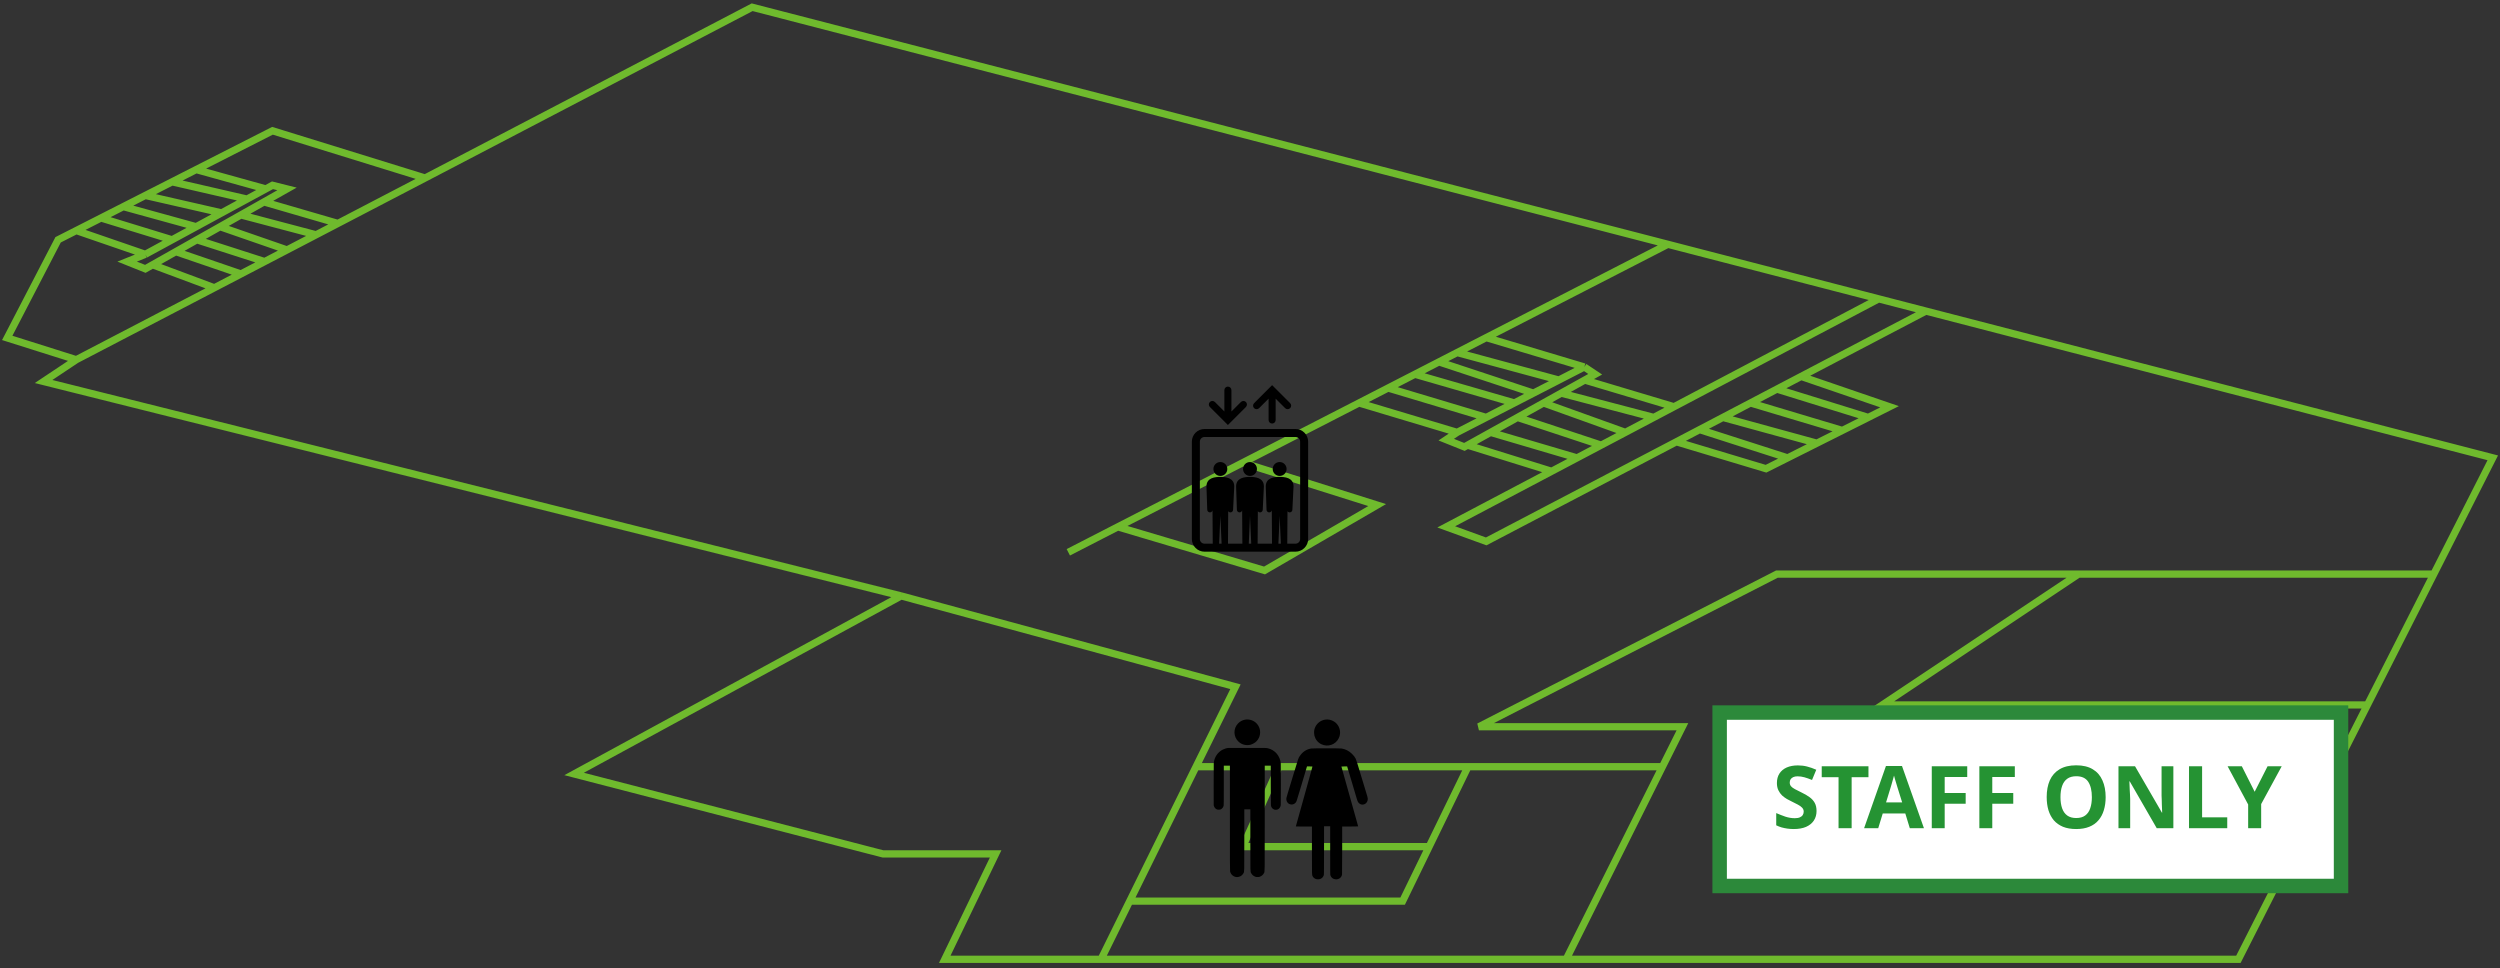 <svg width="346" height="134" viewBox="0 0 346 134" fill="none" xmlns="http://www.w3.org/2000/svg">
<rect x="0" y="0" width="346" height="134" fill="#333333" stroke="none"/>
<path d="M10.556 49.784L6.029 52.801L124.719 82.474M10.556 49.784L1 46.766L8.041 33.187L10.556 31.909M10.556 49.784L29.667 39.83M58.836 24.637L37.713 18.099L27.152 23.47M58.836 24.637L104.099 1L230.836 33.809M58.836 24.637L46.766 30.924M124.719 82.474L79.456 107.117L122.205 118.181H137.795L130.754 132.766H152.38M124.719 82.474L170.988 95.047L165.53 106.111M10.556 31.909L20.111 35.199M10.556 31.909L13.975 30.17M20.111 35.199L17.596 36.205L20.111 37.211L21.117 36.643M20.111 35.199L23.817 33.187M13.975 30.17L23.817 33.187M13.975 30.17L17.069 28.597M23.817 33.187L27.152 31.377M17.069 28.597L27.152 31.377M17.069 28.597L20.111 27.05M27.152 31.377L30.672 29.465M20.111 27.05L30.672 29.465M20.111 27.05L23.817 25.166M30.672 29.465L34.193 27.554M23.817 25.166L34.193 27.554M23.817 25.166L27.152 23.47M34.193 27.554L36.787 26.146M27.152 23.47L36.787 26.146M36.787 26.146L37.713 25.643L39.725 26.146L36.533 27.947M21.117 36.643L29.667 39.83M21.117 36.643L24.331 34.83M29.667 39.83L33.342 37.916M24.331 34.83L33.342 37.916M24.331 34.83L27.244 33.187M33.342 37.916L36.627 36.205M27.244 33.187L36.627 36.205M27.244 33.187L30.453 31.377M36.627 36.205L39.725 34.591M30.453 31.377L39.725 34.591M30.453 31.377L33.342 29.747M39.725 34.591L43.748 32.496M33.342 29.747L43.748 32.496M33.342 29.747L36.533 27.947M43.748 32.496L46.766 30.924M36.533 27.947L46.766 30.924M152.38 132.766H216.754M152.38 132.766L156.35 124.719M216.754 132.766H309.795L327.653 97.561M216.754 132.766L230.082 106.111M336.837 79.456L345 63.363L266.544 43.052M336.837 79.456H287.667M336.837 79.456L327.653 97.561M287.667 79.456H245.924L204.684 100.579H232.848L230.082 106.111M287.667 79.456L260.509 97.561H327.653M147.854 76.439L154.707 72.918M230.836 33.809L260.006 41.36M230.836 33.809L205.69 46.727M260.006 41.36L266.544 43.052M260.006 41.36L231.684 56.294M266.544 43.052L249.276 52.098M165.53 106.111L156.35 124.719M165.53 106.111H177.023M230.082 106.111H203.175M156.35 124.719H194.123L197.793 117.175M203.175 106.111H177.023M203.175 106.111L197.793 117.175M177.023 106.111L171.994 117.175H197.793M154.707 72.918L175.012 78.953L190.602 69.901L171.994 64.037M154.707 72.918L171.994 64.037M171.994 64.037L188.088 55.77M188.088 55.77L201.667 59.842M188.088 55.77L192.111 53.703M201.667 59.842L200.158 60.848L202.673 61.854L203.112 61.609M201.667 59.842L205.69 57.773M219.269 50.789L220.778 51.795L219.329 52.6M219.269 50.789L215.749 52.6M219.269 50.789L205.69 46.727M192.111 53.703L205.69 57.773M192.111 53.703L195.824 51.795M205.69 57.773L209.586 55.77M195.824 51.795L209.586 55.77M195.824 51.795L199.152 50.086M209.586 55.77L212.228 54.41M199.152 50.086L212.228 54.41M199.152 50.086L201.667 48.794M212.228 54.41L215.749 52.6M201.667 48.794L215.749 52.6M201.667 48.794L205.69 46.727M203.112 61.609L214.743 65.228M203.112 61.609L206.294 59.842M214.743 65.228L200.158 72.918L205.69 74.93L232.008 61.144M214.743 65.228L218.263 63.371M206.294 59.842L218.263 63.371M206.294 59.842L210.018 57.773M218.263 63.371L221.604 61.609M210.018 57.773L221.604 61.609M210.018 57.773L213.624 55.77M221.604 61.609L224.956 59.842M213.624 55.77L224.956 59.842M213.624 55.77L216.07 54.41M224.956 59.842L228.88 57.773M216.07 54.41L228.88 57.773M216.07 54.41L219.329 52.6M228.88 57.773L231.684 56.294M219.329 52.6L231.684 56.294M232.008 61.144L244.415 64.871L247.406 63.371M232.008 61.144L235.225 59.458M249.276 52.098L261.515 56.294L258.567 57.773M249.276 52.098L245.924 53.854M245.924 53.854L258.567 57.773M245.924 53.854L242.267 55.77M258.567 57.773L254.977 59.574M242.267 55.77L254.977 59.574M242.267 55.77L238.442 57.773M254.977 59.574L251.456 61.34M238.442 57.773L251.456 61.34M238.442 57.773L235.225 59.458M251.456 61.34L247.406 63.371M235.225 59.458L247.406 63.371" stroke="#6FBA2D"/>
<path d="M168.897 63.946C168.367 63.946 167.937 64.376 167.937 64.907C167.937 65.438 168.367 65.868 168.897 65.868C169.428 65.868 169.859 65.438 169.859 64.907C169.859 64.376 169.428 63.946 168.897 63.946Z" fill="black"/>
<path d="M173 63.946C172.469 63.946 172.039 64.376 172.039 64.907C172.039 65.438 172.469 65.868 173 65.868C173.531 65.868 173.961 65.438 173.961 64.907C173.961 64.376 173.531 63.946 173 63.946Z" fill="black"/>
<path d="M177.103 63.946C176.572 63.946 176.142 64.376 176.142 64.907C176.142 65.438 176.572 65.868 177.103 65.868C177.634 65.868 178.064 65.438 178.064 64.907C178.064 64.376 177.634 63.946 177.103 63.946Z" fill="black"/>
<path d="M179.293 59.371H166.707C165.74 59.371 164.953 60.158 164.953 61.124V74.599C164.953 75.566 165.74 76.353 166.707 76.353H179.293C180.26 76.353 181.047 75.566 181.047 74.599V61.124C181.047 60.158 180.26 59.371 179.293 59.371ZM168.727 75.246L168.898 71.394L169.069 75.246H168.727ZM172.829 75.246L173 71.394L173.171 75.246H172.829ZM176.931 75.246L177.102 71.394L177.274 75.246H176.931ZM179.94 74.599C179.94 74.956 179.649 75.246 179.293 75.246H178.157L178.189 70.749C178.259 70.853 178.376 70.923 178.51 70.916C178.717 70.906 178.876 70.731 178.866 70.525L179.025 67.326C179.025 66.068 177.751 66.006 177.102 66.006C176.454 66.006 175.179 66.068 175.179 67.326L175.287 70.525C175.277 70.731 175.436 70.906 175.642 70.916C175.823 70.925 175.972 70.801 176.016 70.633L176.047 75.246H174.055L174.086 70.749C174.157 70.853 174.273 70.923 174.408 70.916C174.614 70.906 174.774 70.731 174.764 70.525L174.923 67.326C174.923 66.068 173.648 66.006 173 66.006C172.352 66.006 171.077 66.068 171.077 67.326L171.184 70.525C171.174 70.731 171.333 70.906 171.54 70.916C171.72 70.925 171.871 70.801 171.913 70.632L171.945 75.246H169.953L169.984 70.749C170.055 70.853 170.171 70.923 170.306 70.916C170.512 70.906 170.671 70.731 170.661 70.525L170.821 67.326C170.821 66.068 169.546 66.006 168.898 66.006C168.25 66.006 166.975 66.068 166.975 67.326L167.082 70.525C167.072 70.731 167.232 70.906 167.438 70.916C167.619 70.925 167.768 70.801 167.811 70.632L167.843 75.246H166.707C166.35 75.246 166.06 74.956 166.06 74.599V61.124C166.06 60.768 166.35 60.478 166.707 60.478H179.293C179.649 60.478 179.94 60.768 179.94 61.124V74.599H179.94Z" fill="black"/>
<path d="M174.258 56.489L175.572 55.174V58.131C175.572 58.4 175.791 58.619 176.061 58.619C176.331 58.619 176.55 58.4 176.55 58.131V55.174L177.865 56.489C177.96 56.584 178.085 56.632 178.21 56.632C178.335 56.632 178.46 56.584 178.555 56.489C178.746 56.298 178.746 55.989 178.555 55.799L176.406 53.649L176.061 53.304L175.716 53.649L173.567 55.799C173.376 55.989 173.376 56.298 173.567 56.489C173.758 56.68 174.067 56.68 174.258 56.489Z" fill="black"/>
<path d="M169.595 58.475C169.595 58.475 169.595 58.475 169.595 58.475L169.94 58.82L170.285 58.475C170.285 58.475 170.286 58.475 170.286 58.475L172.434 56.326C172.625 56.135 172.625 55.826 172.434 55.635C172.244 55.444 171.934 55.444 171.744 55.635L170.429 56.95V53.994C170.429 53.724 170.21 53.505 169.94 53.505C169.671 53.505 169.452 53.724 169.452 53.994V56.95L168.137 55.635C167.946 55.444 167.637 55.444 167.446 55.635C167.255 55.825 167.255 56.135 167.446 56.326L169.595 58.475Z" fill="black"/>
<path d="M172.335 99.597C171.935 99.671 171.611 99.845 171.335 100.136C170.663 100.845 170.696 101.972 171.408 102.642C171.856 103.066 172.489 103.223 173.099 103.064C173.285 103.017 173.578 102.865 173.742 102.734C174.297 102.289 174.532 101.546 174.335 100.86C174.173 100.3 173.752 99.858 173.208 99.672C172.928 99.577 172.601 99.55 172.335 99.597Z" fill="black"/>
<path d="M170.065 103.511C169.774 103.531 169.518 103.603 169.244 103.739C168.528 104.097 168.059 104.796 167.986 105.612C167.972 105.756 167.969 106.691 167.972 108.64L167.977 111.461L168.015 111.571C168.084 111.776 168.223 111.935 168.405 112.018C168.475 112.052 168.517 112.057 168.676 112.057C168.848 112.057 168.872 112.054 168.966 112.008C169.158 111.912 169.3 111.727 169.353 111.5C169.37 111.43 169.375 110.811 169.375 108.687V105.964H169.798H170.219V113.22C170.219 119.539 170.222 120.493 170.244 120.597C170.34 121.054 170.75 121.388 171.217 121.39C171.352 121.39 171.558 121.337 171.69 121.267C171.843 121.185 172.022 121.001 172.1 120.844C172.22 120.599 172.213 120.931 172.213 116.245V112.015H172.63H173.048V116.254C173.05 120.924 173.041 120.602 173.159 120.837C173.271 121.066 173.466 121.236 173.726 121.335C173.825 121.373 173.866 121.379 174.045 121.379C174.224 121.379 174.265 121.373 174.364 121.335C174.625 121.236 174.819 121.066 174.93 120.841C175.051 120.595 175.042 121.246 175.042 113.22V105.964H175.46H175.878V108.67C175.878 110.542 175.883 111.41 175.896 111.479C175.941 111.72 176.077 111.909 176.283 112.01C176.404 112.071 176.421 112.074 176.566 112.073C176.682 112.073 176.744 112.062 176.812 112.037C177.054 111.94 177.216 111.72 177.258 111.425C177.28 111.263 177.28 105.921 177.258 105.657C177.166 104.617 176.447 103.778 175.46 103.557C175.351 103.533 175.223 103.521 175.017 103.516C174.497 103.504 170.232 103.499 170.065 103.511Z" fill="black"/>
<path d="M183.373 99.599C182.751 99.711 182.249 100.109 182.007 100.68C181.9 100.928 181.86 101.153 181.871 101.44C181.876 101.601 181.89 101.717 181.914 101.814C182.054 102.343 182.389 102.761 182.865 102.997C183.764 103.439 184.84 103.074 185.281 102.175C185.389 101.952 185.438 101.784 185.46 101.549C185.521 100.89 185.213 100.242 184.667 99.881C184.278 99.625 183.804 99.521 183.373 99.599Z" fill="black"/>
<path d="M181.474 103.593C180.818 103.695 180.27 104.06 179.878 104.653C179.693 104.931 179.741 104.789 179.03 107.129C178.75 108.05 178.446 109.052 178.228 109.771C178.136 110.07 178.053 110.364 178.043 110.428C177.972 110.829 178.183 111.203 178.541 111.313C178.819 111.4 179.101 111.322 179.295 111.107C179.44 110.945 179.419 111.004 179.947 109.23C180.063 108.839 180.23 108.279 180.318 107.985C180.405 107.689 180.569 107.139 180.682 106.761L180.887 106.074H181.264C181.577 106.074 181.641 106.077 181.641 106.098C181.641 106.112 181.586 106.32 181.518 106.562C181.397 106.996 181.036 108.298 180.094 111.685C179.376 114.267 179.359 114.327 179.348 114.36C179.34 114.389 179.4 114.391 180.455 114.391H181.572V117.68C181.572 121.263 181.567 121.076 181.669 121.276C181.759 121.455 181.939 121.601 182.146 121.665C182.283 121.71 182.57 121.705 182.703 121.655C182.957 121.563 183.123 121.392 183.21 121.135C183.239 121.045 183.241 120.886 183.246 117.697L183.249 114.356H183.673H184.097V117.702C184.097 121.045 184.097 121.05 184.133 121.157C184.242 121.482 184.501 121.674 184.866 121.7C185.304 121.729 185.672 121.448 185.738 121.031C185.75 120.957 185.757 119.822 185.757 117.654V114.391H186.863C187.584 114.391 187.97 114.386 187.97 114.374C187.97 114.365 187.845 113.91 187.691 113.367C187.539 112.823 187.346 112.131 187.261 111.832C187.176 111.533 186.982 110.839 186.829 110.293C186.353 108.599 186.242 108.206 186.12 107.769C186.054 107.535 185.923 107.067 185.827 106.726C185.731 106.385 185.653 106.1 185.653 106.091C185.653 106.081 185.808 106.074 186.05 106.074H186.446L186.483 106.199C186.504 106.268 186.535 106.371 186.552 106.429C186.569 106.486 186.647 106.747 186.725 107.008C186.803 107.269 186.932 107.705 187.014 107.976C187.093 108.248 187.214 108.65 187.28 108.87C187.532 109.717 187.646 110.105 187.738 110.414C187.79 110.59 187.85 110.777 187.87 110.829C188.013 111.201 188.34 111.41 188.68 111.348C189.073 111.277 189.327 110.926 189.296 110.501C189.286 110.371 189.272 110.321 188.884 109.048C188.539 107.912 187.984 106.084 187.837 105.599C187.762 105.35 187.674 105.099 187.631 105.007C187.529 104.793 187.339 104.546 187.105 104.322C186.68 103.914 186.192 103.669 185.661 103.593C185.421 103.558 181.693 103.558 181.474 103.593Z" fill="black"/>
<rect x="238" y="98.619" width="86" height="24" fill="white" stroke="#2C893A" stroke-width="2"/>
<path d="M251.409 112.243C251.409 112.747 251.285 113.187 251.037 113.563C250.789 113.939 250.429 114.231 249.957 114.439C249.493 114.639 248.925 114.739 248.253 114.739C247.957 114.739 247.665 114.719 247.377 114.679C247.097 114.639 246.825 114.583 246.561 114.511C246.305 114.431 246.061 114.335 245.829 114.223V112.531C246.237 112.707 246.657 112.871 247.089 113.023C247.529 113.167 247.965 113.239 248.397 113.239C248.693 113.239 248.929 113.199 249.105 113.119C249.289 113.039 249.421 112.931 249.501 112.795C249.589 112.659 249.633 112.503 249.633 112.327C249.633 112.111 249.557 111.927 249.405 111.775C249.261 111.623 249.065 111.483 248.817 111.355C248.569 111.219 248.285 111.075 247.965 110.923C247.765 110.827 247.549 110.715 247.317 110.587C247.085 110.451 246.861 110.287 246.645 110.095C246.437 109.895 246.265 109.655 246.129 109.375C245.993 109.095 245.925 108.759 245.925 108.367C245.925 107.855 246.041 107.419 246.273 107.059C246.513 106.691 246.849 106.411 247.281 106.219C247.721 106.027 248.237 105.931 248.829 105.931C249.277 105.931 249.701 105.983 250.101 106.087C250.509 106.191 250.933 106.339 251.373 106.531L250.785 107.947C250.393 107.787 250.041 107.663 249.729 107.575C249.417 107.487 249.097 107.443 248.769 107.443C248.545 107.443 248.353 107.479 248.193 107.551C248.033 107.623 247.909 107.723 247.821 107.851C247.741 107.979 247.701 108.131 247.701 108.307C247.701 108.507 247.761 108.679 247.881 108.823C248.001 108.959 248.181 109.091 248.421 109.219C248.661 109.347 248.961 109.499 249.321 109.675C249.761 109.883 250.133 110.099 250.437 110.323C250.749 110.547 250.989 110.811 251.157 111.115C251.325 111.419 251.409 111.795 251.409 112.243ZM256.267 114.619H254.455V107.563H252.127V106.051H258.595V107.563H256.267V114.619ZM264.316 114.619L263.692 112.579H260.572L259.948 114.619H257.992L261.016 106.015H263.236L266.272 114.619H264.316ZM262.636 109.063C262.596 108.927 262.544 108.755 262.48 108.547C262.416 108.339 262.352 108.127 262.288 107.911C262.224 107.695 262.172 107.507 262.132 107.347C262.092 107.507 262.036 107.707 261.964 107.947C261.9 108.179 261.836 108.403 261.772 108.619C261.716 108.827 261.672 108.975 261.64 109.063L261.028 111.055H263.26L262.636 109.063ZM269.145 114.619H267.357V106.051H272.265V107.539H269.145V109.747H272.049V111.235H269.145V114.619ZM275.731 114.619H273.943V106.051H278.851V107.539H275.731V109.747H278.635V111.235H275.731V114.619ZM291.422 110.323C291.422 110.987 291.338 111.591 291.17 112.135C291.01 112.671 290.762 113.135 290.426 113.527C290.098 113.919 289.674 114.219 289.154 114.427C288.642 114.635 288.038 114.739 287.342 114.739C286.646 114.739 286.038 114.635 285.518 114.427C285.006 114.211 284.582 113.911 284.246 113.527C283.918 113.135 283.67 112.667 283.502 112.123C283.342 111.579 283.262 110.975 283.262 110.311C283.262 109.423 283.406 108.651 283.694 107.995C283.99 107.339 284.438 106.831 285.038 106.471C285.646 106.103 286.418 105.919 287.354 105.919C288.282 105.919 289.046 106.103 289.646 106.471C290.246 106.831 290.69 107.343 290.978 108.007C291.274 108.663 291.422 109.435 291.422 110.323ZM285.17 110.323C285.17 110.923 285.246 111.439 285.398 111.871C285.55 112.303 285.786 112.635 286.106 112.867C286.426 113.099 286.838 113.215 287.342 113.215C287.862 113.215 288.278 113.099 288.59 112.867C288.91 112.635 289.142 112.303 289.286 111.871C289.438 111.439 289.514 110.923 289.514 110.323C289.514 109.419 289.346 108.711 289.01 108.199C288.674 107.687 288.122 107.431 287.354 107.431C286.842 107.431 286.426 107.547 286.106 107.779C285.786 108.011 285.55 108.343 285.398 108.775C285.246 109.207 285.17 109.723 285.17 110.323ZM300.793 114.619H298.489L294.757 108.139H294.709C294.717 108.339 294.725 108.543 294.733 108.751C294.741 108.951 294.749 109.155 294.757 109.363C294.773 109.563 294.785 109.767 294.793 109.975C294.801 110.175 294.809 110.379 294.817 110.587V114.619H293.197V106.051H295.489L299.209 112.471H299.245C299.237 112.271 299.229 112.075 299.221 111.883C299.213 111.683 299.205 111.487 299.197 111.295C299.197 111.095 299.193 110.899 299.185 110.707C299.177 110.507 299.169 110.307 299.161 110.107V106.051H300.793V114.619ZM302.959 114.619V106.051H304.771V113.119H308.251V114.619H302.959ZM312.045 109.579L313.833 106.051H315.789L312.945 111.283V114.619H311.145V111.343L308.301 106.051H310.269L312.045 109.579Z" fill="#259333"/>
</svg>

